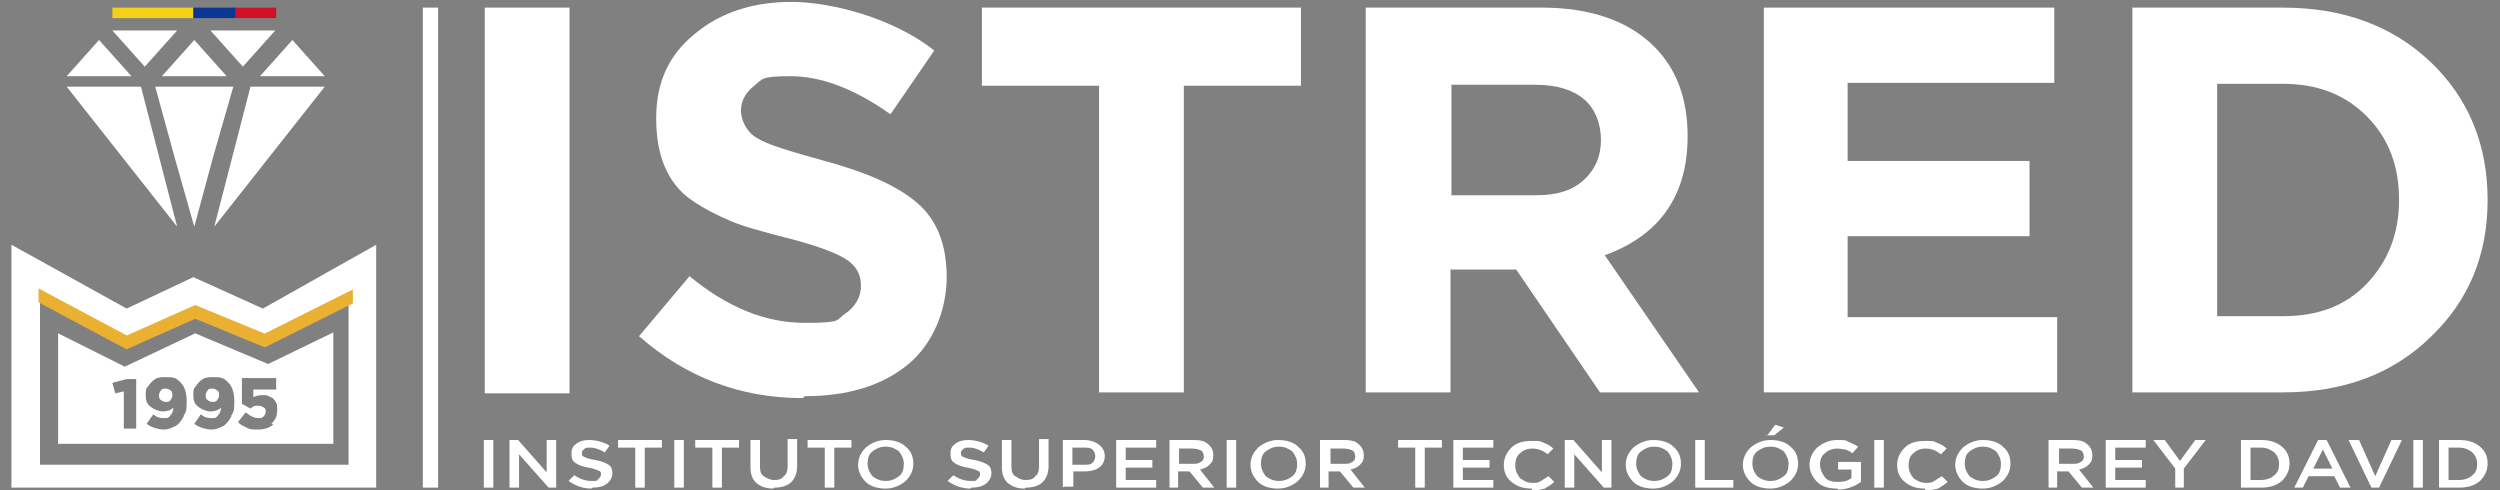 <?xml version="1.0" encoding="UTF-8"?>
<svg id="uuid-b3fb999c-35f3-41b5-979b-b148368415df" data-name="Capa 1" xmlns="http://www.w3.org/2000/svg" viewBox="0 0 262.5 51.5">
  <rect x="0" y="0" width="262.5" height="51.5" fill="#808080" stroke="none"/>
  <defs>
    <style>
      .uuid-0b739280-8147-4a5a-8cc5-f48b9cd7b555 {
        fill: #f4d117;
      }

      .uuid-0b739280-8147-4a5a-8cc5-f48b9cd7b555, .uuid-ebb1bf0b-5fde-48f8-b42f-3f739a33edd1, .uuid-b28adddc-b965-4ee7-a2d6-cfb6309aeae5, .uuid-ffe9aa2d-2ce6-4013-ae1b-ecc7dea164e5 {
        stroke-width: 0px;
      }

      .uuid-ebb1bf0b-5fde-48f8-b42f-3f739a33edd1 {
        fill: #d11128;
      }

      .uuid-b28adddc-b965-4ee7-a2d6-cfb6309aeae5 {
        fill: #fff;
      }

      .uuid-ffe9aa2d-2ce6-4013-ae1b-ecc7dea164e5 {
        fill: #0a3794;
      }

      .uuid-29924ab2-006f-45bd-a005-1ae5f911a7f0 {
        fill: #e9b031;
        stroke: #e9b031;
        stroke-miterlimit: 10;
        stroke-width: .5px;
      }
    </style>
  </defs>
  <rect class="uuid-b28adddc-b965-4ee7-a2d6-cfb6309aeae5" x="44.4" y=".8" width="1.6" height="50.4"/>
  <g>
    <g>
      <polygon class="uuid-b28adddc-b965-4ee7-a2d6-cfb6309aeae5" points="7 9.1 14.8 9.1 18.6 23.8 7 9.1"/>
      <polygon class="uuid-b28adddc-b965-4ee7-a2d6-cfb6309aeae5" points="34.1 9.1 26.3 9.1 22.5 23.8 34.1 9.1"/>
      <polygon class="uuid-b28adddc-b965-4ee7-a2d6-cfb6309aeae5" points="20.4 9.1 24.5 9.1 22.4 16.4 20.4 23.8 18.3 16.4 16.3 9.1 20.4 9.1"/>
      <polygon class="uuid-b28adddc-b965-4ee7-a2d6-cfb6309aeae5" points="20.4 8 17 8 18.7 6.1 20.4 4.2 22.1 6.1 23.8 8 20.4 8"/>
      <polygon class="uuid-b28adddc-b965-4ee7-a2d6-cfb6309aeae5" points="30.7 8 27.3 8 29 6.1 30.7 4.2 32.4 6.1 34.1 8 30.7 8"/>
      <polygon class="uuid-b28adddc-b965-4ee7-a2d6-cfb6309aeae5" points="10.4 8 7 8 8.7 6.1 10.4 4.2 12.1 6.1 13.8 8 10.4 8"/>
      <polygon class="uuid-b28adddc-b965-4ee7-a2d6-cfb6309aeae5" points="15.2 3.2 18.6 3.2 16.9 5.1 15.2 7 13.5 5.1 11.8 3.2 15.2 3.2"/>
      <polygon class="uuid-b28adddc-b965-4ee7-a2d6-cfb6309aeae5" points="25.5 3.2 28.9 3.2 27.2 5.1 25.5 7 23.8 5.1 22.1 3.2 25.5 3.2"/>
    </g>
    <path class="uuid-b28adddc-b965-4ee7-a2d6-cfb6309aeae5" d="M27.6,32.4l-7.3-3.3-7,3.3L1.2,25.7v25.5h38.3v-25.5l-11.9,6.7ZM36.7,48.8H4.2v-18.1l9,5,7.2-3.3,7.3,3.1,8.9-4.7v18Z"/>
    <polygon class="uuid-29924ab2-006f-45bd-a005-1ae5f911a7f0" points="27.8 35.3 20.5 32.3 13.3 35.5 4.3 30.7 4.3 31.6 13.3 36.4 20.5 33.2 27.8 36.2 36.8 31.7 36.8 30.8 27.8 35.3"/>
    <g>
      <path class="uuid-b28adddc-b965-4ee7-a2d6-cfb6309aeae5" d="M22.3,40.8c-.2,0-.4,0-.5.2-.1.1-.2.3-.2.5s0,.4.2.5c.1.1.3.2.5.2s.4,0,.5-.2c.1-.1.2-.3.2-.5s0-.4-.2-.5c-.1-.1-.3-.2-.5-.2Z"/>
      <path class="uuid-b28adddc-b965-4ee7-a2d6-cfb6309aeae5" d="M28.1,38.2l-7.6-3.2-7.4,3.5-7-3.5v11.6h28.9v-11.7l-6.8,3.3ZM14.4,45h-1.4v-3.9l-.9.2-.3-1.1,1.5-.4h1v5.3ZM19.3,43.7c-.2.4-.5.8-.8,1-.4.2-.8.4-1.3.4s-1.3-.2-1.8-.6l.7-1c.3.3.7.4,1.1.4s.5,0,.7-.3c.2-.2.3-.5.3-.8-.3.3-.7.4-1.1.4s-.9-.2-1.3-.5-.5-.7-.5-1.2,0-.7.3-1c.2-.3.4-.5.7-.7.3-.2.7-.2,1.1-.2s.7,0,.9.1c.2,0,.5.3.7.5.4.4.6,1.1.6,1.9s0,1.1-.3,1.5ZM24.3,43.7c-.2.4-.5.8-.8,1-.4.2-.8.4-1.3.4s-1.3-.2-1.8-.6l.7-1c.3.3.7.4,1.1.4s.5,0,.7-.3c.2-.2.3-.5.3-.8-.3.3-.7.4-1.1.4s-.9-.2-1.3-.5-.5-.7-.5-1.2,0-.7.3-1c.2-.3.4-.5.7-.7.3-.2.7-.2,1.1-.2s.7,0,.9.1c.2,0,.5.3.7.5.4.4.6,1.1.6,1.9s0,1.1-.3,1.5ZM28.7,44.6c-.4.3-.9.5-1.6.5s-.8,0-1.2-.2-.7-.3-.9-.6l.8-1c.5.4.9.6,1.3.6s.4,0,.6-.2c.1-.1.2-.3.2-.5s0-.3-.2-.4c-.1-.1-.3-.2-.6-.2s-.5,0-.8.3l-.9-.5v-2.7h3.6v1.2h-2.4v.8c.2-.1.5-.2.8-.2s.4,0,.5,0c.2,0,.3.1.5.2.2,0,.3.2.4.3.1.1.2.3.3.5,0,.2,0,.4,0,.6,0,.6-.2,1-.6,1.4Z"/>
      <path class="uuid-b28adddc-b965-4ee7-a2d6-cfb6309aeae5" d="M17.4,40.8c-.2,0-.4,0-.5.2-.1.1-.2.3-.2.5s0,.4.2.5c.1.1.3.2.5.2s.4,0,.5-.2c.1-.1.2-.3.2-.5s0-.4-.2-.5c-.1-.1-.3-.2-.5-.2Z"/>
    </g>
    <g>
      <rect class="uuid-0b739280-8147-4a5a-8cc5-f48b9cd7b555" x="11.8" y=".8" width="8.5" height="1.1"/>
      <rect class="uuid-ebb1bf0b-5fde-48f8-b42f-3f739a33edd1" x="24.6" y=".8" width="4.4" height="1.1"/>
      <rect class="uuid-ffe9aa2d-2ce6-4013-ae1b-ecc7dea164e5" x="20.3" y=".8" width="4.4" height="1.1"/>
    </g>
  </g>
  <g>
    <path class="uuid-b28adddc-b965-4ee7-a2d6-cfb6309aeae5" d="M50.8,51.2v-5h1v5h-1Z"/>
    <path class="uuid-b28adddc-b965-4ee7-a2d6-cfb6309aeae5" d="M53.5,51.2v-5h.9l3,3.4v-3.4h1v5h-.8l-3.1-3.5v3.5h-1Z"/>
    <path class="uuid-b28adddc-b965-4ee7-a2d6-cfb6309aeae5" d="M62.1,51.3c-.9,0-1.7-.3-2.4-.8l.6-.6c.6.4,1.2.6,1.8.6s.6,0,.7-.2c.2-.1.3-.3.3-.5s0-.3-.3-.4c-.2-.1-.5-.2-1-.3-.7-.1-1.1-.3-1.4-.5-.3-.2-.4-.5-.4-1s.2-.8.5-1c.4-.3.8-.4,1.4-.4s1.5.2,2.1.6l-.5.7c-.5-.3-1-.5-1.5-.5s-.5,0-.7.2c-.2.1-.2.3-.2.4s0,.3.3.4c.2.1.5.2,1.1.3.6.1,1.1.3,1.4.5.3.2.4.5.4.9s-.2.8-.6,1.1c-.4.3-.9.4-1.5.4Z"/>
    <path class="uuid-b28adddc-b965-4ee7-a2d6-cfb6309aeae5" d="M66.7,51.2v-4.2h-1.8v-.8h4.6v.8h-1.8v4.2h-1Z"/>
    <path class="uuid-b28adddc-b965-4ee7-a2d6-cfb6309aeae5" d="M70.8,51.2v-5h1v5h-1Z"/>
    <path class="uuid-b28adddc-b965-4ee7-a2d6-cfb6309aeae5" d="M74.8,51.2v-4.2h-1.8v-.8h4.6v.8h-1.8v4.2h-1Z"/>
    <path class="uuid-b28adddc-b965-4ee7-a2d6-cfb6309aeae5" d="M81.2,51.3c-.8,0-1.3-.2-1.8-.6-.4-.4-.6-.9-.6-1.6v-2.9h1v2.8c0,.5.1.8.4,1,.3.2.6.4,1.1.4s.8-.1,1-.4c.3-.2.4-.6.4-1v-2.9h1v2.8c0,.7-.2,1.3-.6,1.7-.4.4-1,.6-1.8.6Z"/>
    <path class="uuid-b28adddc-b965-4ee7-a2d6-cfb6309aeae5" d="M86.6,51.2v-4.2h-1.8v-.8h4.6v.8h-1.8v4.2h-1Z"/>
    <path class="uuid-b28adddc-b965-4ee7-a2d6-cfb6309aeae5" d="M95.1,50.5c-.6.5-1.3.8-2.1.8s-1.6-.2-2.1-.7-.8-1.1-.8-1.8.3-1.3.8-1.8c.6-.5,1.3-.8,2.1-.8s1.6.2,2.1.7c.6.5.8,1.1.8,1.8s-.3,1.3-.8,1.8ZM91.6,50c.4.3.8.5,1.4.5s1-.2,1.4-.5c.4-.3.5-.8.5-1.3s-.2-.9-.5-1.3c-.4-.3-.8-.5-1.4-.5s-1,.2-1.4.5c-.4.3-.5.8-.5,1.3s.2.9.5,1.3Z"/>
    <path class="uuid-b28adddc-b965-4ee7-a2d6-cfb6309aeae5" d="M101.9,51.3c-.9,0-1.7-.3-2.4-.8l.6-.6c.6.4,1.2.6,1.8.6s.6,0,.7-.2c.2-.1.3-.3.3-.5s0-.3-.3-.4c-.2-.1-.5-.2-1-.3-.7-.1-1.1-.3-1.4-.5-.3-.2-.4-.5-.4-1s.2-.8.5-1c.4-.3.8-.4,1.4-.4s1.5.2,2.1.6l-.5.7c-.5-.3-1-.5-1.5-.5s-.5,0-.7.2c-.2.1-.2.3-.2.4s0,.3.3.4c.2.1.5.2,1.1.3.6.1,1.1.3,1.4.5.3.2.4.5.4.9s-.2.8-.6,1.1c-.4.3-.9.4-1.5.4Z"/>
    <path class="uuid-b28adddc-b965-4ee7-a2d6-cfb6309aeae5" d="M107.6,51.3c-.8,0-1.3-.2-1.8-.6-.4-.4-.6-.9-.6-1.6v-2.9h1v2.8c0,.5.1.8.4,1,.3.2.6.4,1.1.4s.8-.1,1-.4c.3-.2.4-.6.4-1v-2.9h1v2.8c0,.7-.2,1.3-.6,1.7-.4.4-1,.6-1.8.6Z"/>
    <path class="uuid-b28adddc-b965-4ee7-a2d6-cfb6309aeae5" d="M111.6,51.2v-5h2.2c.7,0,1.2.2,1.6.5.4.3.6.7.6,1.2s-.2.9-.6,1.2-1,.4-1.6.4h-1.1v1.6h-1ZM112.6,48.8h1.2c.4,0,.7,0,.9-.2.2-.2.3-.4.3-.7s-.1-.5-.3-.7-.5-.2-.9-.2h-1.2v1.8Z"/>
    <path class="uuid-b28adddc-b965-4ee7-a2d6-cfb6309aeae5" d="M117.2,51.2v-5h4.2v.8h-3.2v1.3h2.8v.8h-2.8v1.3h3.2v.8h-4.2Z"/>
    <path class="uuid-b28adddc-b965-4ee7-a2d6-cfb6309aeae5" d="M122.8,51.2v-5h2.5c.7,0,1.2.1,1.5.4.4.3.6.7.6,1.2s-.1.7-.4,1-.6.4-1,.5l1.5,1.9h-1.2l-1.4-1.7h-1.2v1.7h-1ZM123.7,48.7h1.5c.4,0,.6,0,.9-.2s.3-.4.3-.6-.1-.5-.3-.6c-.2-.1-.5-.2-.9-.2h-1.4v1.7Z"/>
    <path class="uuid-b28adddc-b965-4ee7-a2d6-cfb6309aeae5" d="M128.8,51.2v-5h1v5h-1Z"/>
    <path class="uuid-b28adddc-b965-4ee7-a2d6-cfb6309aeae5" d="M136.3,50.5c-.6.5-1.3.8-2.1.8s-1.6-.2-2.1-.7-.8-1.1-.8-1.8.3-1.3.8-1.8c.6-.5,1.3-.8,2.1-.8s1.6.2,2.1.7c.6.5.8,1.1.8,1.8s-.3,1.3-.8,1.8ZM132.9,50c.4.3.8.5,1.4.5s1-.2,1.4-.5c.4-.3.5-.8.5-1.3s-.2-.9-.5-1.3c-.4-.3-.8-.5-1.4-.5s-1,.2-1.4.5c-.4.3-.5.8-.5,1.3s.2.9.5,1.3Z"/>
    <path class="uuid-b28adddc-b965-4ee7-a2d6-cfb6309aeae5" d="M138.6,51.2v-5h2.5c.7,0,1.2.1,1.5.4.4.3.6.7.6,1.2s-.1.7-.4,1-.6.4-1,.5l1.5,1.9h-1.2l-1.4-1.7h-1.2v1.7h-1ZM139.6,48.7h1.5c.4,0,.6,0,.9-.2s.3-.4.3-.6-.1-.5-.3-.6c-.2-.1-.5-.2-.9-.2h-1.4v1.7Z"/>
    <path class="uuid-b28adddc-b965-4ee7-a2d6-cfb6309aeae5" d="M148.6,51.2v-4.2h-1.8v-.8h4.6v.8h-1.8v4.2h-1Z"/>
    <path class="uuid-b28adddc-b965-4ee7-a2d6-cfb6309aeae5" d="M152.6,51.2v-5h4.2v.8h-3.2v1.3h2.8v.8h-2.8v1.3h3.2v.8h-4.2Z"/>
    <path class="uuid-b28adddc-b965-4ee7-a2d6-cfb6309aeae5" d="M160.8,51.3c-.8,0-1.5-.2-2.1-.7s-.8-1.1-.8-1.8.3-1.3.8-1.8,1.2-.7,2.1-.7.9,0,1.3.2c.3.1.7.3,1,.6l-.6.6c-.5-.4-1-.6-1.6-.6s-1,.2-1.3.5c-.4.3-.5.8-.5,1.3s.2.9.5,1.3c.4.3.8.5,1.3.5s.6,0,.9-.2.5-.3.8-.5l.6.6c-.3.3-.7.5-1,.7-.4.1-.8.2-1.3.2Z"/>
    <path class="uuid-b28adddc-b965-4ee7-a2d6-cfb6309aeae5" d="M164.3,51.2v-5h.9l3,3.4v-3.4h1v5h-.8l-3.1-3.5v3.5h-1Z"/>
    <path class="uuid-b28adddc-b965-4ee7-a2d6-cfb6309aeae5" d="M175.7,50.5c-.6.5-1.3.8-2.1.8s-1.6-.2-2.1-.7-.8-1.1-.8-1.8.3-1.3.8-1.8c.6-.5,1.3-.8,2.1-.8s1.6.2,2.1.7c.6.5.8,1.1.8,1.8s-.3,1.3-.8,1.8ZM172.3,50c.4.3.8.5,1.4.5s1-.2,1.4-.5c.4-.3.5-.8.5-1.3s-.2-.9-.5-1.3c-.4-.3-.8-.5-1.4-.5s-1,.2-1.4.5c-.4.3-.5.8-.5,1.3s.2.9.5,1.3Z"/>
    <path class="uuid-b28adddc-b965-4ee7-a2d6-cfb6309aeae5" d="M178,51.2v-5h1v4.2h3v.8h-4Z"/>
    <path class="uuid-b28adddc-b965-4ee7-a2d6-cfb6309aeae5" d="M188,50.5c-.6.5-1.3.8-2.1.8s-1.6-.2-2.1-.7-.8-1.1-.8-1.8.3-1.3.8-1.8c.6-.5,1.3-.8,2.1-.8s1.6.2,2.1.7c.6.5.8,1.1.8,1.8s-.3,1.3-.8,1.8ZM184.5,50c.4.3.8.5,1.4.5s1-.2,1.4-.5c.4-.3.5-.8.5-1.3s-.2-.9-.5-1.3c-.4-.3-.8-.5-1.4-.5s-1,.2-1.4.5c-.4.3-.5.8-.5,1.3s.2.9.5,1.3ZM185.5,45.8l.9-1.2.9.3-1,.8h-.8Z"/>
    <path class="uuid-b28adddc-b965-4ee7-a2d6-cfb6309aeae5" d="M192.9,51.3c-.9,0-1.6-.2-2.1-.7-.5-.5-.8-1.1-.8-1.8s.3-1.3.8-1.8c.6-.5,1.3-.8,2.1-.8s.9,0,1.2.2c.3.1.7.3,1,.5l-.6.7c-.2-.2-.5-.3-.7-.4-.2,0-.5-.1-.9-.1-.5,0-1,.2-1.3.5-.4.3-.5.8-.5,1.2s.2.9.5,1.3.8.5,1.4.5,1-.1,1.4-.4v-.9h-1.4v-.8h2.4v2.1c-.7.5-1.5.8-2.4.8Z"/>
    <path class="uuid-b28adddc-b965-4ee7-a2d6-cfb6309aeae5" d="M196.8,51.2v-5h1v5h-1Z"/>
    <path class="uuid-b28adddc-b965-4ee7-a2d6-cfb6309aeae5" d="M202.1,51.3c-.8,0-1.5-.2-2.1-.7s-.8-1.1-.8-1.8.3-1.3.8-1.8,1.2-.7,2.1-.7.9,0,1.3.2c.3.1.7.3,1,.6l-.6.6c-.5-.4-1-.6-1.6-.6s-1,.2-1.3.5c-.4.3-.5.8-.5,1.3s.2.9.5,1.3c.4.3.8.5,1.3.5s.6,0,.9-.2.5-.3.8-.5l.6.6c-.3.3-.7.5-1,.7-.4.1-.8.2-1.3.2Z"/>
    <path class="uuid-b28adddc-b965-4ee7-a2d6-cfb6309aeae5" d="M210.3,50.5c-.6.5-1.3.8-2.1.8s-1.6-.2-2.1-.7-.8-1.1-.8-1.8.3-1.3.8-1.8c.6-.5,1.3-.8,2.1-.8s1.6.2,2.1.7c.6.5.8,1.1.8,1.8s-.3,1.3-.8,1.8ZM206.8,50c.4.3.8.5,1.4.5s1-.2,1.4-.5c.4-.3.5-.8.5-1.3s-.2-.9-.5-1.3c-.4-.3-.8-.5-1.4-.5s-1,.2-1.4.5c-.4.3-.5.8-.5,1.3s.2.9.5,1.3Z"/>
    <path class="uuid-b28adddc-b965-4ee7-a2d6-cfb6309aeae5" d="M215.1,51.2v-5h2.5c.7,0,1.2.1,1.5.4.4.3.6.7.6,1.2s-.1.7-.4,1-.6.4-1,.5l1.5,1.9h-1.2l-1.4-1.7h-1.2v1.7h-1ZM216.1,48.7h1.5c.4,0,.6,0,.9-.2s.3-.4.3-.6-.1-.5-.3-.6c-.2-.1-.5-.2-.9-.2h-1.4v1.7Z"/>
    <path class="uuid-b28adddc-b965-4ee7-a2d6-cfb6309aeae5" d="M221.1,51.2v-5h4.2v.8h-3.2v1.3h2.8v.8h-2.8v1.3h3.2v.8h-4.2Z"/>
    <path class="uuid-b28adddc-b965-4ee7-a2d6-cfb6309aeae5" d="M228.4,51.2v-2l-2.3-3h1.2l1.6,2.2,1.6-2.2h1.1l-2.3,3v2h-1Z"/>
    <path class="uuid-b28adddc-b965-4ee7-a2d6-cfb6309aeae5" d="M235.3,51.2v-5h2.1c.9,0,1.6.2,2.2.7.6.5.8,1.1.8,1.8s-.3,1.3-.8,1.8c-.6.5-1.3.7-2.2.7h-2.1ZM236.3,50.4h1.1c.6,0,1.1-.2,1.4-.5.4-.3.5-.7.5-1.2s-.2-.9-.5-1.2c-.4-.3-.8-.5-1.4-.5h-1.1v3.4Z"/>
    <path class="uuid-b28adddc-b965-4ee7-a2d6-cfb6309aeae5" d="M240.9,51.2l2.5-5h.9l2.5,5h-1.1l-.6-1.2h-2.7l-.6,1.2h-1ZM242.9,49.2h2l-1-2-1,2Z"/>
    <path class="uuid-b28adddc-b965-4ee7-a2d6-cfb6309aeae5" d="M249,51.2l-2.4-5h1.1l1.7,3.8,1.7-3.8h1.1l-2.4,5h-.9Z"/>
    <path class="uuid-b28adddc-b965-4ee7-a2d6-cfb6309aeae5" d="M253.4,51.2v-5h1v5h-1Z"/>
    <path class="uuid-b28adddc-b965-4ee7-a2d6-cfb6309aeae5" d="M256.1,51.2v-5h2.1c.9,0,1.6.2,2.2.7.6.5.8,1.1.8,1.8s-.3,1.3-.8,1.8c-.6.5-1.3.7-2.2.7h-2.1ZM257.1,50.4h1.1c.6,0,1.1-.2,1.4-.5.4-.3.5-.7.5-1.2s-.2-.9-.5-1.2c-.4-.3-.8-.5-1.4-.5h-1.1v3.4Z"/>
  </g>
  <g>
    <path class="uuid-b28adddc-b965-4ee7-a2d6-cfb6309aeae5" d="M50.9,41.3V.8h8.9v40.5h-8.9Z"/>
    <path class="uuid-b28adddc-b965-4ee7-a2d6-cfb6309aeae5" d="M84.3,41.8c-6.6,0-12.3-2.2-17.2-6.5l5.3-6.3c4,3.3,8,4.9,12.1,4.9s3.2-.3,4.3-1c1-.7,1.6-1.7,1.6-2.9s-.5-2.1-1.6-2.8c-1.1-.7-3.3-1.5-6.5-2.3-2.3-.6-4.2-1.1-5.6-1.7-1.4-.6-2.8-1.3-4.1-2.2-1.3-.9-2.2-2.1-2.8-3.5-.6-1.4-.9-3.1-.9-5.1,0-3.7,1.3-6.6,4-8.8,2.6-2.2,6-3.4,10.2-3.4s10.7,1.7,15,5.1l-4.6,6.7c-3.8-2.7-7.3-4-10.5-4s-2.9.3-3.8,1c-.9.7-1.4,1.6-1.4,2.6s.6,2.3,1.7,2.9c1.1.7,3.5,1.4,7.1,2.4,4.4,1.2,7.6,2.6,9.7,4.4,2.1,1.8,3.1,4.4,3.1,7.8s-1.4,7-4.1,9.2c-2.7,2.2-6.3,3.3-10.8,3.3Z"/>
    <path class="uuid-b28adddc-b965-4ee7-a2d6-cfb6309aeae5" d="M115.4,41.3V9h-12.3V.8h33.5v8.2h-12.3v32.2h-8.9Z"/>
    <path class="uuid-b28adddc-b965-4ee7-a2d6-cfb6309aeae5" d="M143.4,41.3V.8h18.5c5.1,0,9.1,1.4,11.8,4.1,2.3,2.3,3.5,5.4,3.5,9.4,0,6.2-2.9,10.4-8.7,12.5l9.9,14.4h-10.4l-8.8-12.9h-6.9v12.9h-8.9ZM152.3,20.5h9c2.2,0,3.8-.5,5-1.6,1.2-1.1,1.8-2.5,1.8-4.2s-.6-3.3-1.8-4.3c-1.2-1-2.9-1.5-5.1-1.5h-8.8v11.6Z"/>
    <path class="uuid-b28adddc-b965-4ee7-a2d6-cfb6309aeae5" d="M185.2,41.3V.8h30.5v7.9h-21.7v8.2h19.1v7.9h-19.1v8.5h22v7.9h-30.8Z"/>
    <path class="uuid-b28adddc-b965-4ee7-a2d6-cfb6309aeae5" d="M223.9,41.3V.8h15.8c6.3,0,11.5,1.9,15.5,5.7,4,3.8,6,8.7,6,14.5s-2,10.6-6,14.4c-4,3.9-9.2,5.8-15.5,5.8h-15.8ZM232.8,33.2h6.9c3.7,0,6.6-1.1,8.8-3.4,2.2-2.3,3.4-5.2,3.4-8.8s-1.1-6.5-3.4-8.8c-2.3-2.3-5.2-3.4-8.8-3.4h-6.9v24.4Z"/>
  </g>
</svg>